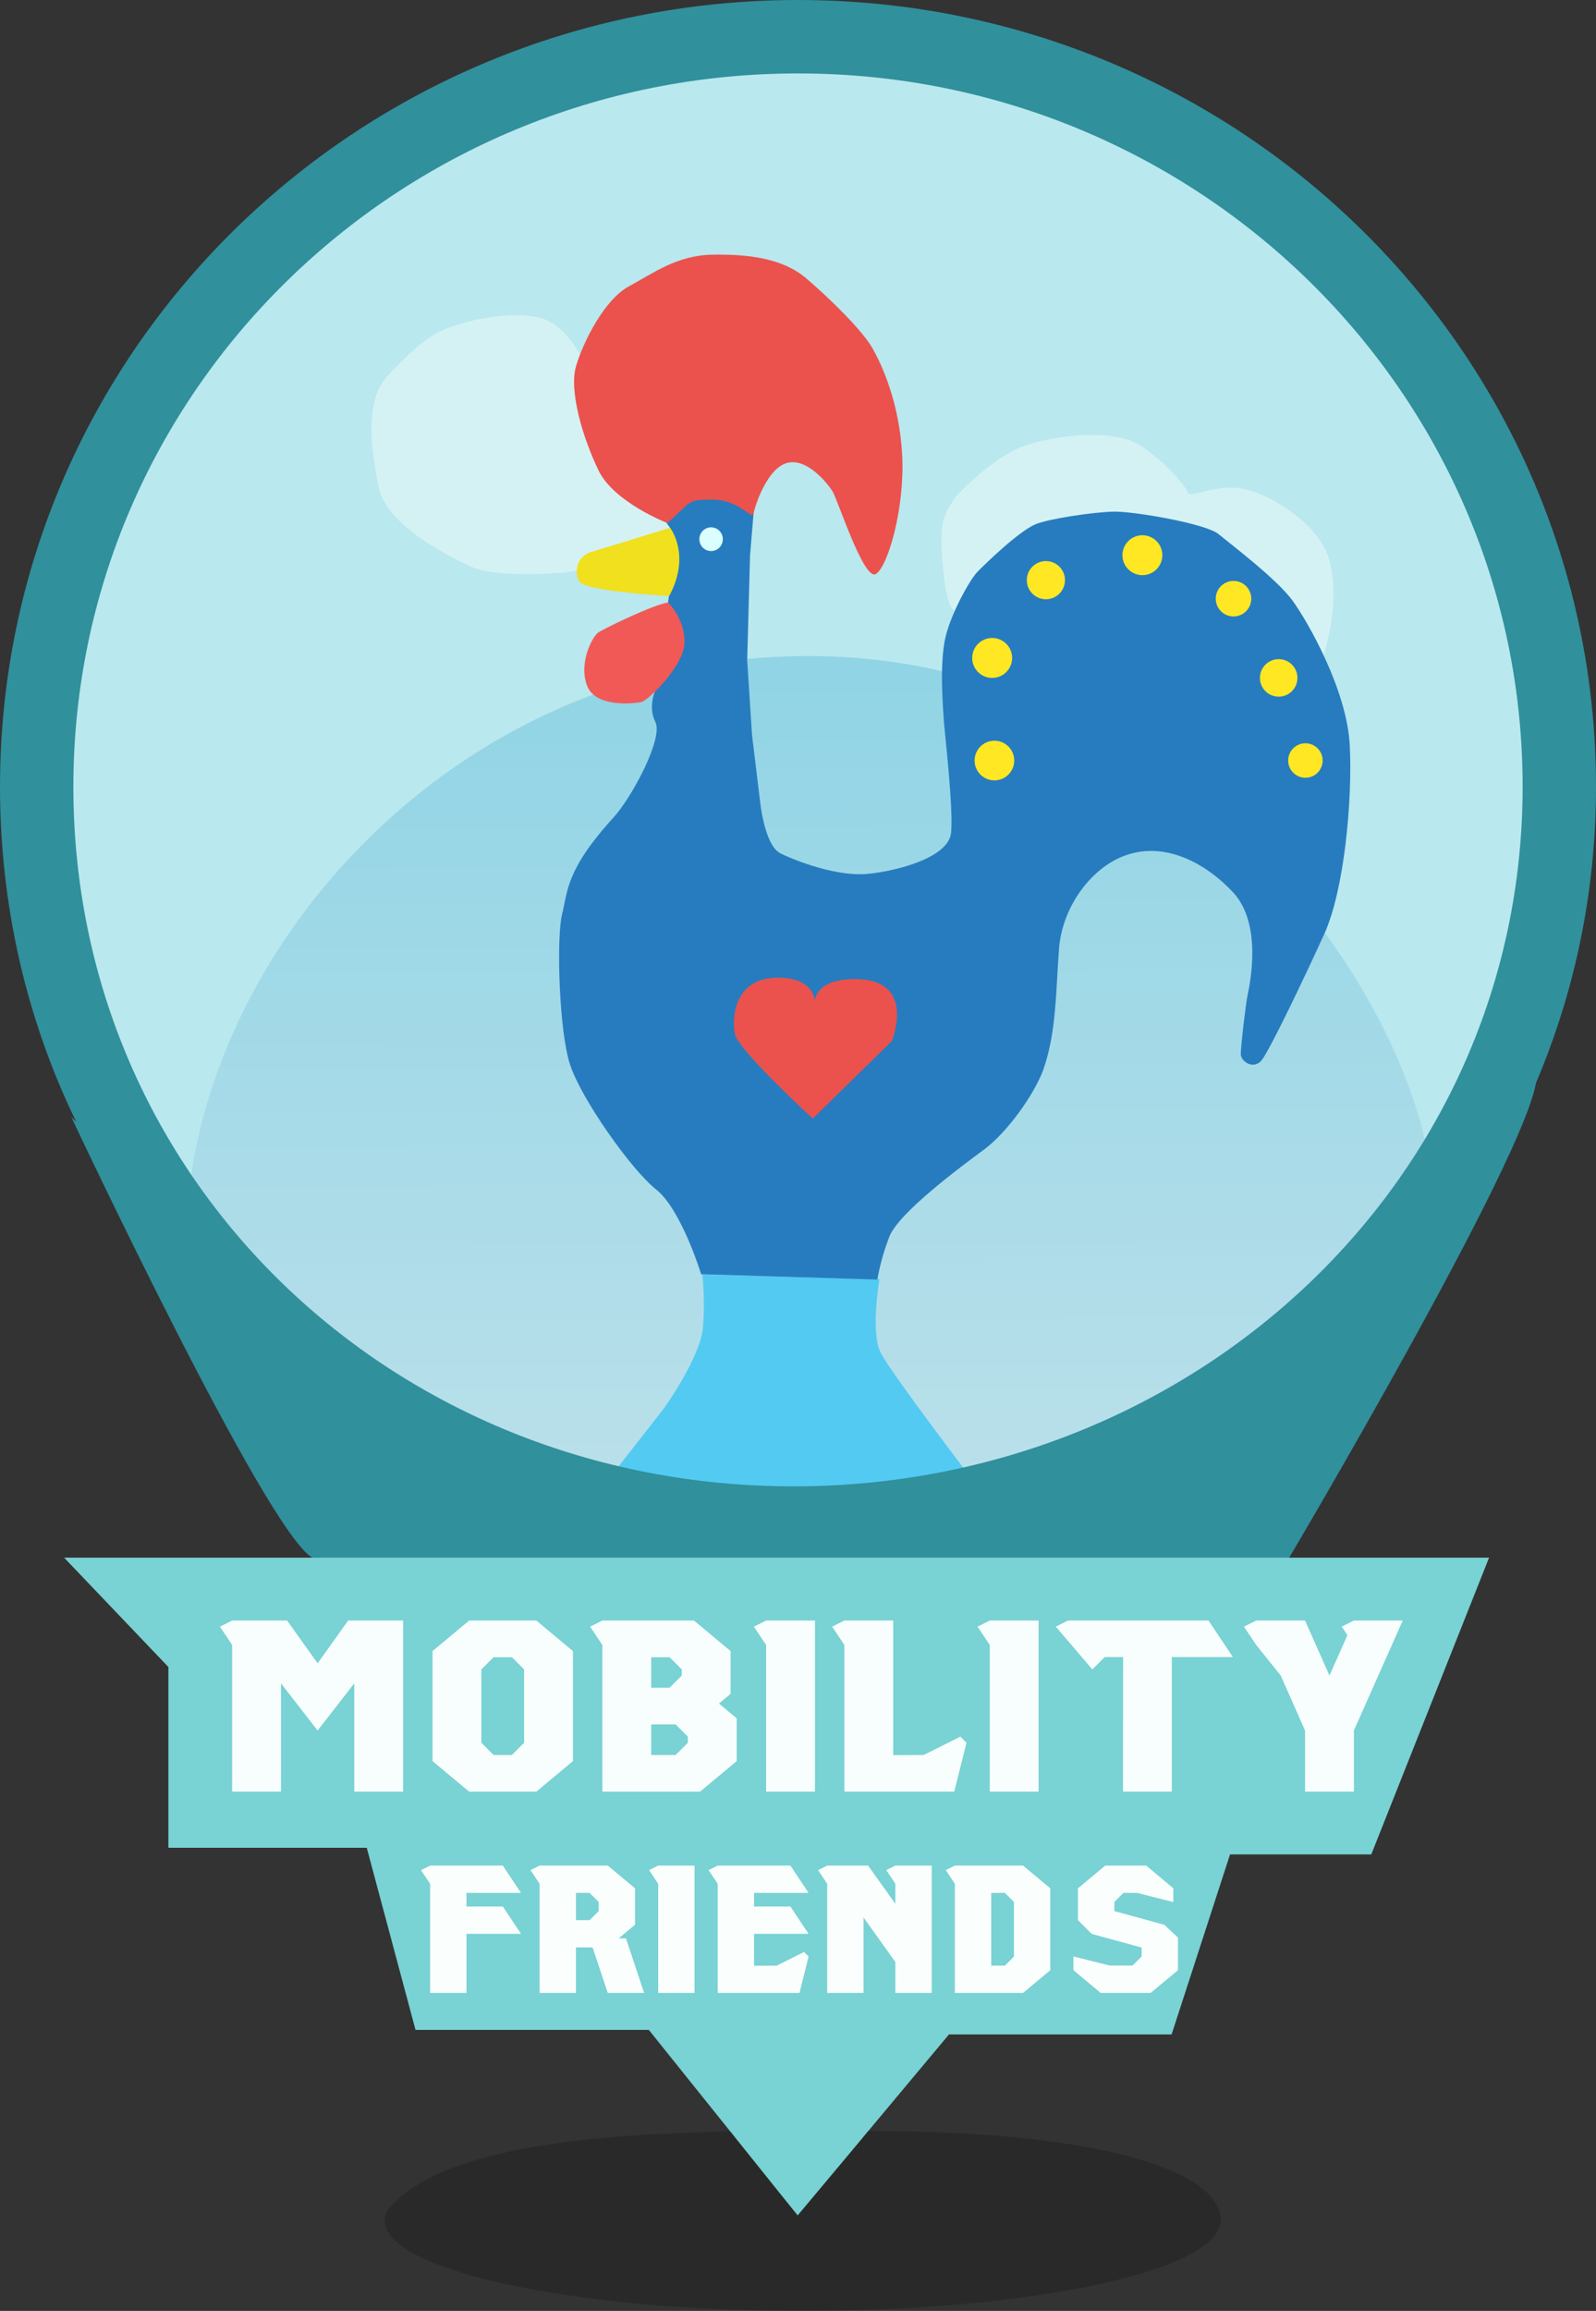 <?xml version="1.0" encoding="UTF-8" standalone="no"?>
<!-- Created with Inkscape (http://www.inkscape.org/) -->

<svg
   version="1.1"
   id="svg387"
   width="365.841"
   height="529.278"
   viewBox="0 0 365.841 529.278"
   xmlns:xlink="http://www.w3.org/1999/xlink"
   xmlns="http://www.w3.org/2000/svg"
   xmlns:svg="http://www.w3.org/2000/svg">
  <rect x="0" y="0" width="365.841" height="529.278" fill="#333333" stroke="none"/>
  <defs
     id="defs391">
    <linearGradient
       id="linearGradient3125">
      <stop
         style="stop-color:#90d4e5;stop-opacity:1;"
         offset="0"
         id="stop3121" />
      <stop
         style="stop-color:#bae0ea;stop-opacity:1;"
         offset="1"
         id="stop3123" />
    </linearGradient>
    <linearGradient
       xlink:href="#linearGradient3125"
       id="linearGradient3127"
       x1="224.284"
       y1="176.92"
       x2="225.013"
       y2="367.906"
       gradientUnits="userSpaceOnUse" />
  </defs>
  <g
     id="g393"
     transform="translate(-39.46,-26.083)">
    <path
       id="path5162"
       style="display:inline;fill:#b9e8ee;fill-opacity:1;stroke:none;stroke-width:16.817;stroke-opacity:1"
       d="m 396.893,206.266 c 0,94.868 -79.189,168.654 -175.569,168.654 -96.381,0 -173.455,-73.786 -173.455,-168.654 0,-94.868 78.132,-171.774 174.512,-171.774 96.38,0 174.512,76.906 174.512,171.774 z" />
    <path
       id="path1287"
       style="display:inline;fill:url(#linearGradient3127);fill-opacity:1;stroke-width:19.776"
       d="m 366.45,288.857 c -41.104,58.442 -67.394,74.153 -146.121,77.427 -30.168,1.255 -95.516,-10.513 -137.596,-66.525 6.238,-59.957 63.321,-123.414 142.116,-123.414 78.795,0 132.023,67.133 141.601,112.512 z" />
    <path
       style="fill:#d4f2f4;fill-opacity:1;stroke:none;stroke-width:16.944"
       d="m 147.921,156.083 c 0,0 -19.326,-8.144 -21.547,-18.03 -3.546,-15.786 -1.079,-22.642 1.781,-25.726 9.159,-9.875 12.407,-10.675 16.719,-12.035 4.312,-1.359 12.742,-2.919 18.584,-1.359 5.843,1.56 9.458,9.283 9.458,9.283 l 21.454,31.165 0.416,13.284 -25.261,4.473 c 0,0 -14.337,1.548 -21.605,-1.056 z"
       id="path5631" />
    <path
       style="fill:#d4f2f4;fill-opacity:1;stroke:none;stroke-width:16.944"
       d="m 258.801,139.522 c 0,0 8.656,-9.262 16.156,-11.584 7.5,-2.322 20.147,-3.671 26.081,0.271 5.934,3.943 10.41,9.53 10.765,10.798 0.354,1.268 7.111,-2.5 13.554,-0.775 6.443,1.725 16.567,8.129 18.824,16.161 2.257,8.032 0.072,17.747 -1.604,22.589 -1.676,4.842 -61.556,-7.832 -61.556,-7.832 0,0 -21.741,-0.822 -23.52,-3.92 -1.779,-3.099 -2.737,-15.573 -1.99,-19.123 0.747,-3.55 3.291,-6.585 3.291,-6.585 z"
       id="path6171" />
    <path
       style="display:inline;fill:#53caf2;fill-opacity:1"
       d="m 178.834,365.041 12.943,-16.558 c 0,0 8.193,-11.527 8.797,-18.234 0.604,-6.707 -0.141,-12.239 -0.141,-12.239 l 40.616,1.081 c 0,0 -2.092,12.031 0.256,16.755 2.347,4.724 22.579,31.16 22.579,31.16 0,0 -21.773,3.737 -30.437,3.53 -8.665,-0.208 -32.54,0.783 -43.355,-2.202 -10.815,-2.985 -11.257,-3.292 -11.257,-3.292 z"
       id="path480" />
    <path
       style="display:inline;fill:#277cbf;fill-opacity:1"
       d="m 200.183,317.937 c 0,0 -4.515,-14.803 -10.308,-19.41 -5.793,-4.607 -17.114,-20.704 -19.714,-28.506 -2.6,-7.802 -3.16,-29.181 -1.89,-34.379 1.326,-5.428 0.878,-10.32 11.766,-22.264 4.365,-4.788 11.508,-18.26 9.655,-21.92 -1.853,-3.66 0.13,-7.587 0.13,-7.587 l 3.292,-23.572 c 0,0 1.759,-11.569 -0.459,-13.873 -2.219,-2.304 5.14,-6.638 10.892,-6.67 5.752,-0.032 8.646,3.863 8.646,3.863 l -0.809,9.754 -0.647,23.946 1.102,17.089 1.834,15.081 c 0,0 0.965,10.171 4.683,12.033 3.718,1.862 13.235,5.408 20.076,4.706 6.84,-0.703 18.502,-3.74 19.046,-9.476 0.543,-5.736 -1.533,-23.347 -1.651,-25.438 -0.118,-2.09 -1.141,-13.164 0.405,-19.469 1.32,-5.386 5.5,-13.007 7.386,-14.906 1.95,-1.962 9.292,-9.098 13.189,-10.775 2.893,-1.245 13.414,-2.833 18.034,-2.9 4.62,-0.067 21.043,2.734 23.961,5.158 2.917,2.424 13.402,10.339 16.966,15.256 3.564,4.917 12.454,20.528 13.09,33.118 0.637,12.59 -1.262,33.134 -5.847,43.211 -4.585,10.077 -12.496,26.591 -14.331,28.889 -1.835,2.297 -4.807,0.326 -4.807,-1.399 0,-1.725 1.102,-11.296 1.583,-13.602 0.481,-2.307 3.446,-16.081 -3.3,-23.387 -5.533,-5.992 -14.604,-11.586 -23.885,-8.788 -8.41,2.535 -15.305,11.913 -16.054,21.621 -0.75,9.709 -0.569,19.084 -3.577,27.639 -1.967,5.594 -8.296,14.474 -13.646,18.418 -5.35,3.944 -19.579,14.473 -21.694,19.971 -2.116,5.497 -2.717,9.78 -2.717,9.78 z"
       id="path482" />
    <path
       style="display:inline;fill:#f15956;fill-opacity:1"
       d="m 192.635,164.074 c 0,0 3.875,3.857 3.729,9.22 -0.146,5.363 -8.361,13.249 -9.872,13.573 -1.511,0.324 -10.49,1.426 -12.465,-3.749 -1.975,-5.175 1.215,-11.269 2.594,-12.188 1.379,-0.918 12.634,-6.406 16.015,-6.856 z"
       id="path484" />
    <path
       style="display:inline;fill:#f0e01d;fill-opacity:1"
       d="m 192.847,162.596 c 0,0 -19.343,-1.031 -20.633,-3.388 -1.291,-2.357 -0.322,-5.816 2.841,-6.735 3.163,-0.919 17.998,-5.519 17.998,-5.519 0,0 4.903,6.215 -0.206,15.643 z"
       id="path486" />
    <path
       style="display:inline;fill:#eb524d;fill-opacity:1"
       d="m 192.421,145.881 c 0,0 -12.201,-4.735 -15.739,-12.003 -3.538,-7.268 -6.922,-18.295 -5.14,-24.09 1.782,-5.795 6.567,-15.163 12.115,-18.146 5.547,-2.983 10.945,-7.058 18.949,-7.221 8.004,-0.163 16.115,0.704 21.618,5.379 5.503,4.675 12.89,11.979 15.163,15.935 2.272,3.956 6.262,12.675 6.877,24.67 0.614,11.994 -3.243,25.372 -6.01,27.13 -2.767,1.758 -8.781,-17.095 -9.978,-18.956 -1.197,-1.861 -5.839,-7.697 -10.403,-6.467 -4.564,1.23 -7.299,9.67 -7.693,11.569 -0.328,1.578 -3.301,-3.176 -9.386,-3.176 -6.085,0 -4.681,0.429 -10.371,5.379 z"
       id="path488" />
    <path
       style="fill:#eb524d;fill-opacity:1"
       d="m 226.244,255.47 c 0,0 -0.034,-5.851 -9.252,-5.436 -9.218,0.415 -9.808,9.211 -9.071,12.883 0.737,3.671 17.852,19.363 17.852,19.363 l 18.129,-17.787 c 0,0 5.865,-14.29 -8.646,-14.164 -9.227,0.08 -9.012,5.141 -9.012,5.141 z"
       id="path7494" />
    <circle
       style="fill:#ffe724;fill-opacity:1"
       id="path10362"
       cx="267.404"
       cy="200.275"
       r="4.543" />
    <circle
       style="fill:#ffe724;fill-opacity:1"
       id="path13314"
       cx="266.887"
       cy="176.775"
       r="4.576" />
    <circle
       style="fill:#ffe724;fill-opacity:1"
       id="path13316"
       cx="279.204"
       cy="158.961"
       r="4.373" />
    <circle
       style="fill:#ffe724;fill-opacity:1"
       id="path13318"
       cx="301.323"
       cy="153.243"
       r="4.572" />
    <circle
       style="fill:#ffe724;fill-opacity:1"
       id="path13320"
       cx="322.209"
       cy="163.204"
       r="4.069" />
    <circle
       style="fill:#ffe724;fill-opacity:1"
       id="path13322"
       cx="332.565"
       cy="181.348"
       r="4.298" />
    <ellipse
       style="fill:#dbfeff;fill-opacity:1"
       id="path10360"
       cx="202.461"
       cy="149.577"
       rx="2.69"
       ry="2.718" />
    <circle
       style="fill:#ffe724;fill-opacity:1"
       id="path13324"
       cx="338.69"
       cy="200.268"
       r="3.949" />
    <path
       id="path14900"
       style="display:inline;fill:none;stroke:#30909c;stroke-width:16.817;stroke-opacity:1"
       d="m 396.893,206.266 c 0,94.868 -79.189,168.654 -175.569,168.654 -96.381,0 -173.455,-73.786 -173.455,-168.654 0,-94.868 78.132,-171.774 174.512,-171.774 96.38,0 174.512,76.906 174.512,171.774 z" />
    <path
       style="fill:#30909c;fill-opacity:1;stroke:none;stroke-width:16.944;stroke-dasharray:none;stroke-opacity:1"
       d="m 55.804,281.93 c 0,0 44.547,94.743 55.234,100.913 22.141,0 223.766,0.292 223.766,0.292 0,0 54.681,-92.256 56.826,-109.606 2.145,-17.351 -41.849,50.099 -41.849,50.099 l -64.624,39.164 -82.826,14.305 -61.398,-21.647 -54.798,-44.562 z"
       id="path16682" />
    <path
       style="display:inline;fill:#79d2d3;fill-opacity:1;stroke:none;stroke-width:16.944;stroke-dasharray:none;stroke-opacity:1"
       d="m 54.159,382.842 h 326.631 l -27.002,67.971 h -32.373 l -13.394,41.22 h -51.027 l -34.689,41.478 -34.118,-42.508 h -53.48 l -11.178,-41.717 H 78.057 v -41.403 z"
       id="path17182" />
    <g
       aria-label="MOBILITY"
       id="text182"
       style="letter-spacing:1.14px;display:inline;fill:#f7fefd;stroke-width:16.944"
       transform="translate(0,-0.4)">
      <path
         d="m 103.869,412.031 v 24.803 H 92.671 v -33.594 l -2.799,-4.199 2.799,-1.4 h 12.598 l 6.999,9.798 6.999,-9.798 h 12.598 v 39.193 H 120.666 V 412.031 l -8.398,10.806 z"
         style="font-size:57.333px;font-family:Inquisition;-inkscape-font-specification:'Inquisition, Normal'"
         id="path6318" />
      <path
         d="m 147.001,397.641 h 15.397 l 8.398,6.999 v 25.195 l -8.398,6.999 h -15.397 l -8.398,-6.999 v -25.195 z m 2.799,11.198 v 16.797 l 2.799,2.799 h 4.199 l 2.799,-2.799 v -16.797 l -2.799,-2.799 h -4.199 z"
         style="font-size:57.333px;font-family:Inquisition;-inkscape-font-specification:'Inquisition, Normal'"
         id="path6320" />
      <path
         d="m 188.733,413.039 h 4.199 l 2.799,-2.799 v -1.4 l -2.799,-2.799 h -4.199 z m 0,15.397 h 5.599 l 2.799,-2.799 v -1.4 l -2.799,-2.799 h -5.599 z m -11.198,-25.195 -2.799,-4.199 2.799,-1.4 h 20.996 l 8.398,6.999 v 9.798 l -2.66,2.212 4.059,3.387 v 9.798 l -8.398,6.999 h -22.396 z"
         style="font-size:57.333px;font-family:Inquisition;-inkscape-font-specification:'Inquisition, Normal'"
         id="path6322" />
      <path
         d="m 215.069,397.641 h 11.198 v 39.193 H 215.069 v -33.594 l -2.799,-4.199 z"
         style="font-size:57.333px;font-family:Inquisition;-inkscape-font-specification:'Inquisition, Normal'"
         id="path6324" />
      <path
         d="m 233.006,397.641 h 11.198 v 30.822 l 6.971,-0.028 8.426,-4.199 1.4,1.4 -2.799,11.198 h -25.195 v -33.594 l -2.799,-4.199 z"
         style="font-size:57.333px;font-family:Inquisition;-inkscape-font-specification:'Inquisition, Normal'"
         id="path6326" />
      <path
         d="m 266.34,397.641 h 11.198 v 39.193 h -11.198 v -33.594 l -2.799,-4.199 z"
         style="font-size:57.333px;font-family:Inquisition;-inkscape-font-specification:'Inquisition, Normal'"
         id="path6328" />
      <path
         d="m 284.276,397.641 h 32.194 l 5.599,8.37 h -13.997 v 30.822 h -11.198 l 0.028,-30.822 h -4.227 l -2.827,2.827 -8.37,-9.798 z"
         style="font-size:57.333px;font-family:Inquisition;-inkscape-font-specification:'Inquisition, Normal'"
         id="path6330" />
      <path
         d="m 327.409,397.641 h 11.198 l 5.599,12.598 4.115,-9.238 -1.316,-1.96 2.799,-1.4 h 11.198 l -11.198,25.195 v 13.997 H 338.606 v -13.997 l -5.571,-12.598 -5.627,-6.999 -2.799,-4.199 z"
         style="font-size:57.333px;font-family:Inquisition;-inkscape-font-specification:'Inquisition, Normal'"
         id="path6332" />
    </g>
    <g
       aria-label="FRIENDS"
       id="text182-2"
       style="letter-spacing:1.14px;display:inline;fill:#fafffe;stroke-width:16.944"
       transform="translate(0,-0.4)">
      <path
         d="m 154.719,453.767 4.167,6.25 h -12.5 v 3.125 h 8.333 l 4.167,6.25 h -12.5 v 13.542 h -8.333 v -25 l -2.083,-3.125 2.083,-1.042 z"
         style="font-size:42.667px;font-family:Inquisition;-inkscape-font-specification:'Inquisition, Normal'"
         id="path6303" />
      <path
         d="m 171.484,466.267 h 3.125 l 2.083,-2.083 v -2.083 l -2.083,-2.083 h -3.125 z m 3.812,6.25 h -3.812 v 10.417 h -8.333 v -25 l -2.083,-3.125 2.083,-1.042 h 15.625 l 6.25,5.208 v 8.333 l -3.75,3.125 h 1.667 l 4.167,12.5 h -8.333 z"
         style="font-size:42.667px;font-family:Inquisition;-inkscape-font-specification:'Inquisition, Normal'"
         id="path6305" />
      <path
         d="m 190.333,453.767 h 8.333 v 29.167 h -8.333 v -25 l -2.083,-3.125 z"
         style="font-size:42.667px;font-family:Inquisition;-inkscape-font-specification:'Inquisition, Normal'"
         id="path6307" />
      <path
         d="m 220.639,453.767 4.167,6.25 h -12.5 v 3.125 h 8.333 l 4.167,6.25 h -12.5 v 7.313 l 5.188,-0.021 6.271,-3.125 1.042,1.042 -2.083,8.333 h -18.75 v -25 l -2.083,-3.125 2.083,-1.042 z"
         style="font-size:42.667px;font-family:Inquisition;-inkscape-font-specification:'Inquisition, Normal'"
         id="path6309" />
      <path
         d="m 244.696,462.517 v -4.583 l -2.083,-3.125 2.083,-1.042 h 8.333 v 29.167 h -8.333 v -7.083 l -7.292,-10.208 v 17.292 h -8.333 v -25 l -2.083,-3.125 2.083,-1.042 h 9.375 z"
         style="font-size:42.667px;font-family:Inquisition;-inkscape-font-specification:'Inquisition, Normal'"
         id="path6311" />
      <path
         d="m 258.336,453.767 h 15.625 l 6.25,5.208 v 18.75 l -6.25,5.208 h -15.625 v -25 l -2.083,-3.125 z m 8.333,22.917 h 3.125 l 2.083,-2.083 v -12.5 l -2.083,-2.083 h -3.125 z"
         style="font-size:42.667px;font-family:Inquisition;-inkscape-font-specification:'Inquisition, Normal'"
         id="path6313" />
      <path
         d="m 292.809,453.767 h 9.396 l 6.208,5.208 v 3.146 l -8.333,-2.104 h -3.104 l -2.063,2.083 -0.021,2.083 11.458,3.146 3.125,2.938 v 7.458 l -6.25,5.208 h -11.458 l -6.25,-5.208 v -3.146 l 8.333,2.083 h 5.208 l 2.083,-2.062 v -2.062 l -11.438,-3.125 -3.146,-3.146 v -7.292 z"
         style="font-size:42.667px;font-family:Inquisition;-inkscape-font-specification:'Inquisition, Normal'"
         id="path6315" />
    </g>
    <path
       id="path5750"
       style="fill-opacity:0.198;stroke-width:16.944"
       d="m 319.268,534.618 c 0,11.456 -42.896,20.743 -95.811,20.743 -52.915,0 -95.811,-9.287 -95.811,-20.743 0,-0.358 0.042,-0.714 0.125,-1.067 0.083,-0.354 0.206,-0.705 0.37,-1.053 13.237,-17.35 62.103,-17.55 76.007,-18.2 1.559,-0.069 2.907,-0.511 3.346,0.766 13.245,16.506 10.668,13.356 14.812,18.319 3.814,-4.364 7.023,-8.367 11.387,-13.399 3.59,-4.328 3.156,-3.797 4.733,-5.838 52.915,0 80.841,9.017 80.841,20.473 z" />
  </g>
</svg>
